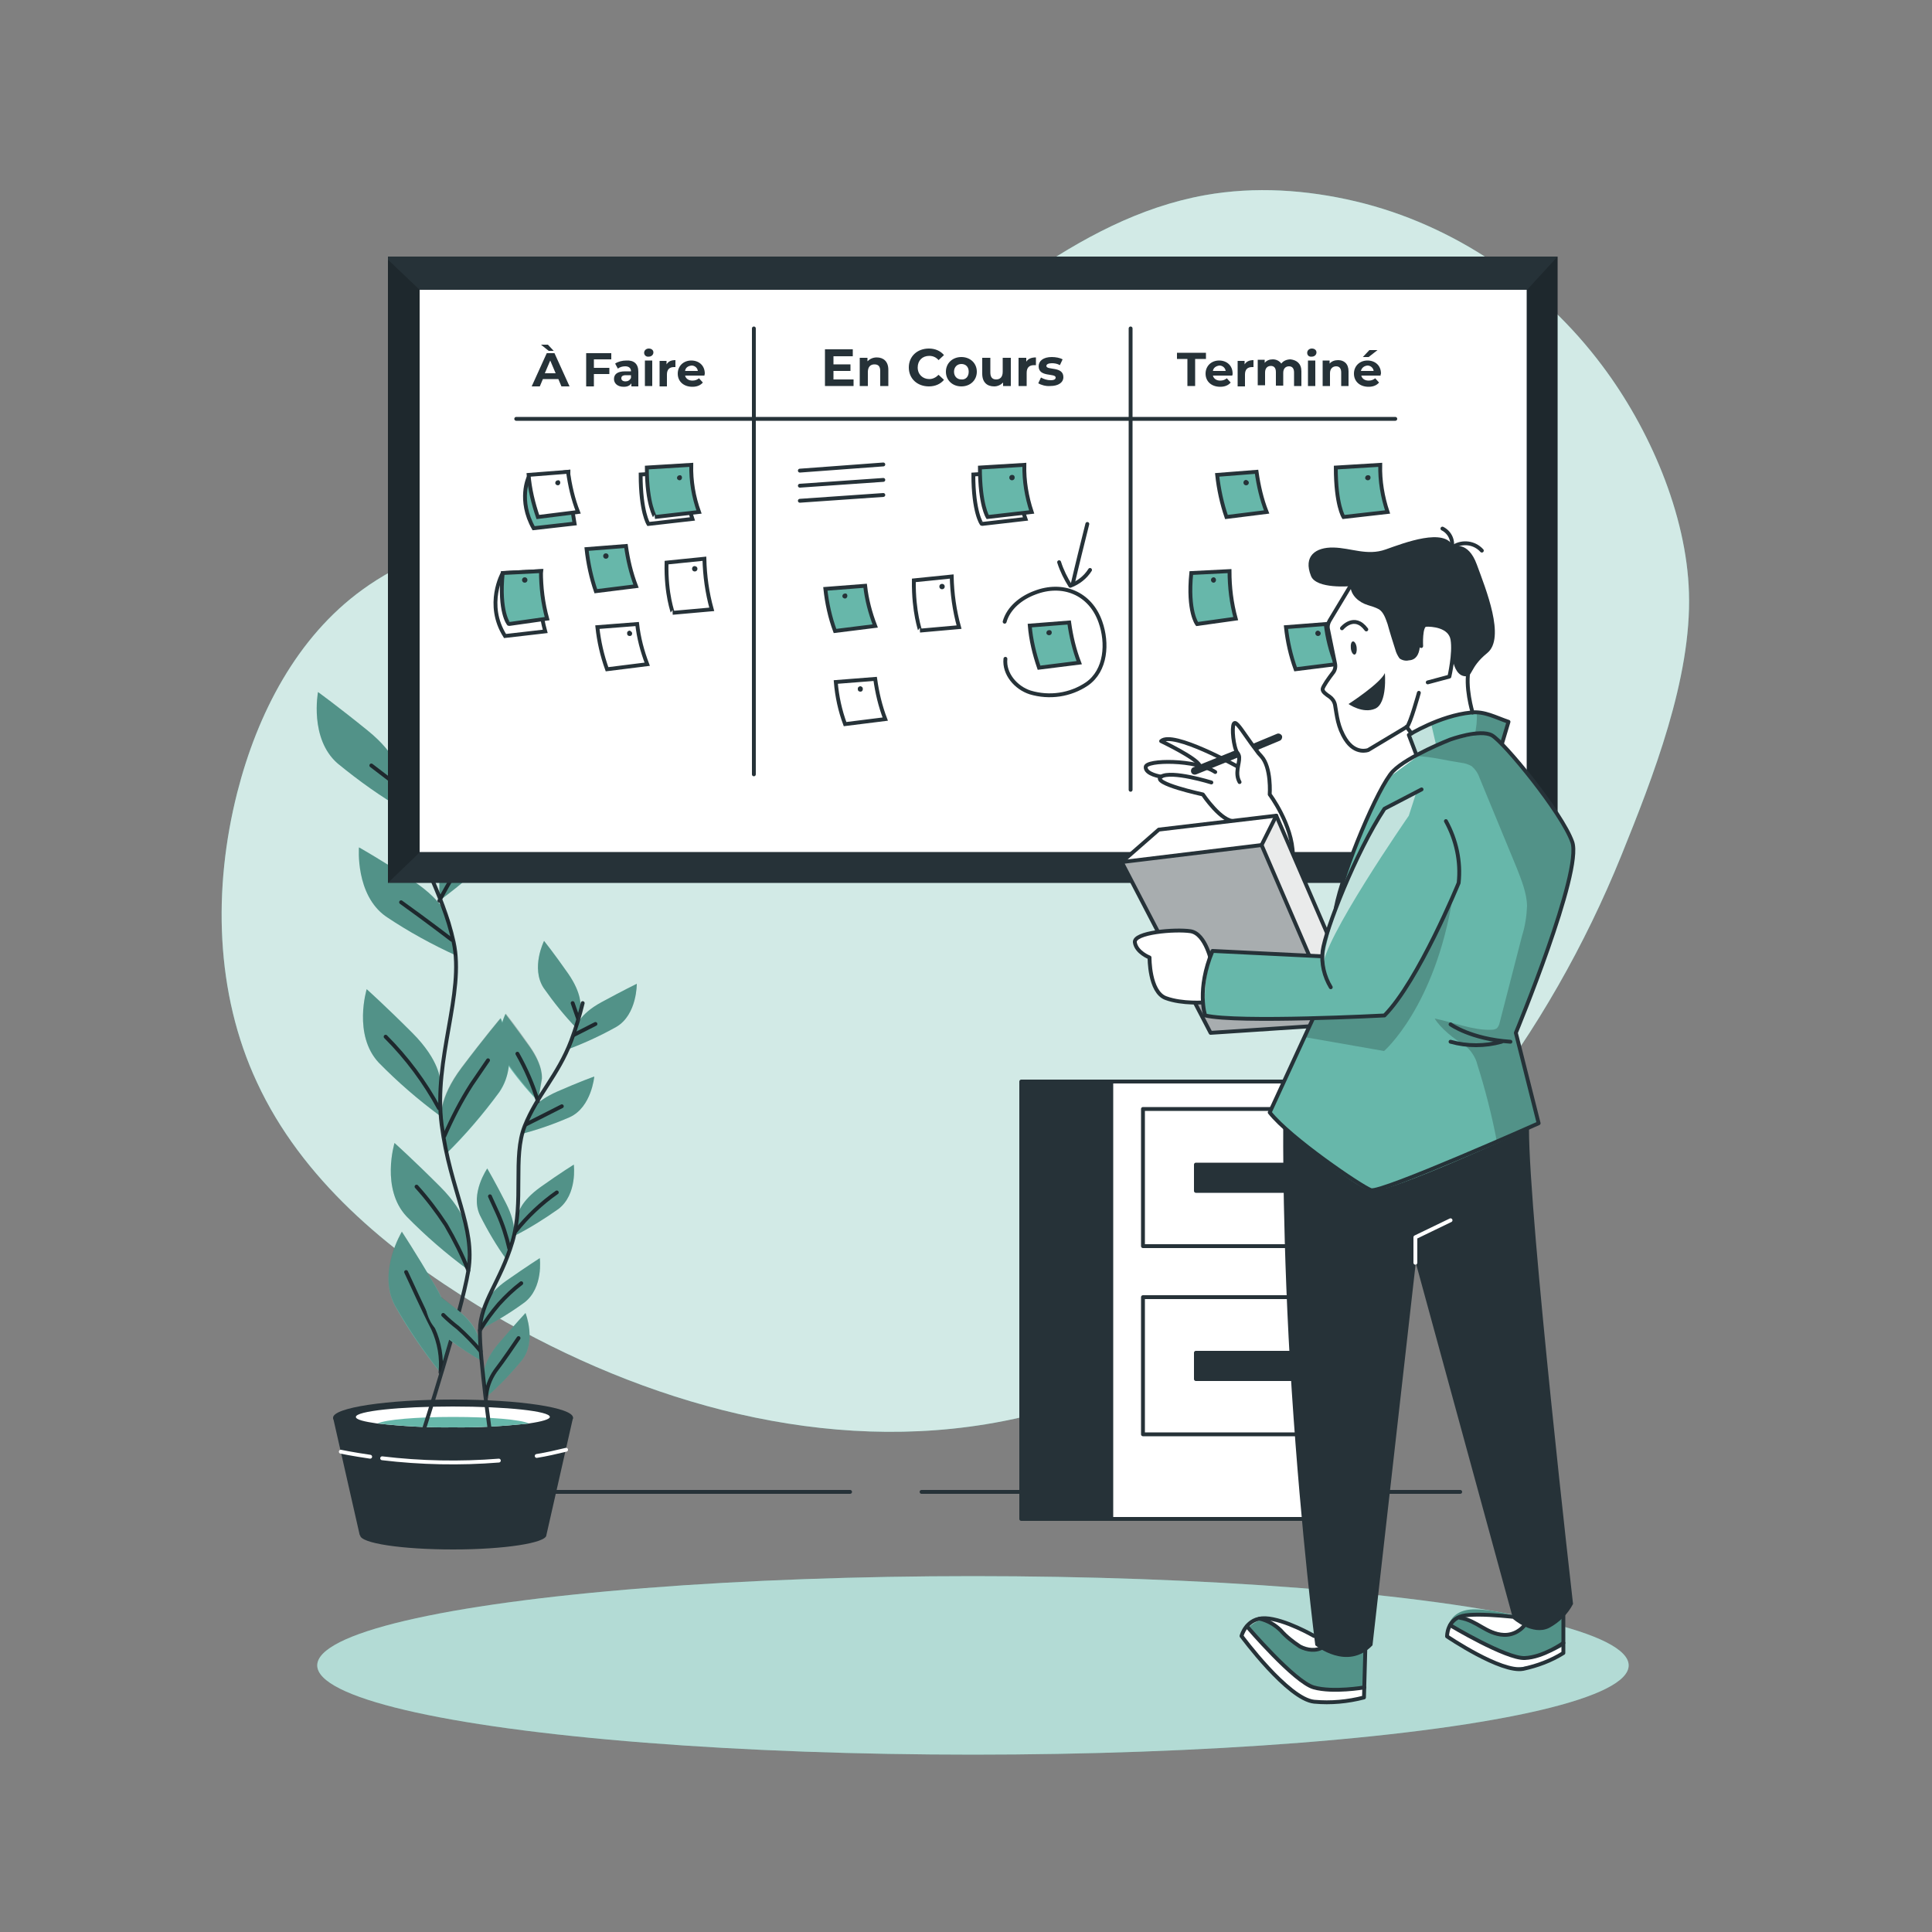 <?xml version="1.0" encoding="utf-8"?>
<!-- Generator: Adobe Illustrator 24.2.3, SVG Export Plug-In . SVG Version: 6.00 Build 0)  -->
<svg version="1.1" id="Calque_1" xmlns="http://www.w3.org/2000/svg" xmlns:xlink="http://www.w3.org/1999/xlink" x="0px" y="0px"
	 viewBox="0 0 500 500" style="enable-background:new 0 0 500 500;" xml:space="preserve">
<rect x="0" y="0" width="500" height="500" fill="#808080" stroke="none"/>
<style type="text/css">
	.st0{fill:#67B7AA;}
	.st1{opacity:0.7;fill:#FFFFFF;enable-background:new    ;}
	.st2{opacity:0.5;fill:#FFFFFF;enable-background:new    ;}
	.st3{fill:none;stroke:#263238;stroke-linecap:round;stroke-linejoin:round;}
	.st4{fill:#263238;stroke:#263238;stroke-linecap:round;stroke-linejoin:round;}
	.st5{fill:#FFFFFF;stroke:#263238;stroke-linecap:round;stroke-linejoin:round;}
	.st6{fill:#263238;}
	.st7{fill:#FFFFFF;}
	.st8{fill:none;stroke:#FFFFFF;stroke-linecap:round;stroke-linejoin:round;}
	.st9{opacity:0.2;enable-background:new    ;}
	.st10{fill:#67B7AA;stroke:#263238;stroke-miterlimit:10;}
	.st11{fill:#FFFFFF;stroke:#263238;stroke-miterlimit:10;}
	.st12{opacity:0.9;fill:#FFFFFF;enable-background:new    ;}
	.st13{opacity:0.6;fill:#FFFFFF;enable-background:new    ;}
</style>
<g id="freepik--background-simple--inject-3">
	<path class="st0" d="M350.8,52.1c-12.7-3-26-3.9-38.9-1.6c-34.1,6.1-60,32.8-88.9,51.8c-19,12.4-39.9,21.7-61.9,27.6
		c-23,6.1-48,8.7-67.3,22.7c-17,12.3-27.2,32.1-32.4,52.5c-6.3,24.8-5.7,51.9,5.1,75c11.5,24.9,33.6,43.4,57,57.7
		c39.3,23.9,86.2,38.2,131.6,30.8c26.3-4.3,51.1-15.7,73-30.7c41.4-28.4,72.7-70.1,91.5-116.5c8.2-20.3,18.2-45.8,17.5-68
		c-0.6-20.4-10.3-42.6-22.4-58.7C399.1,73.8,376.2,58.1,350.8,52.1z"/>
	<path class="st1" d="M350.8,52.1c-12.7-3-26-3.9-38.9-1.6c-34.1,6.1-60,32.8-88.9,51.8c-19,12.4-39.9,21.7-61.9,27.6
		c-23,6.1-48,8.7-67.3,22.7c-17,12.3-27.2,32.1-32.4,52.5c-6.3,24.8-5.7,51.9,5.1,75c11.5,24.9,33.6,43.4,57,57.7
		c39.3,23.9,86.2,38.2,131.6,30.8c26.3-4.3,51.1-15.7,73-30.7c41.4-28.4,72.7-70.1,91.5-116.5c8.2-20.3,18.2-45.8,17.5-68
		c-0.6-20.4-10.3-42.6-22.4-58.7C399.1,73.8,376.2,58.1,350.8,52.1z"/>
</g>
<g id="freepik--Shadow--inject-3">
	<ellipse class="st0" cx="251.8" cy="431" rx="169.7" ry="23.1"/>
	<ellipse class="st2" cx="251.8" cy="431" rx="169.7" ry="23.1"/>
</g>
<g id="freepik--Floor--inject-3">
	<line class="st3" x1="238.5" y1="386.1" x2="377.9" y2="386.1"/>
	<line class="st3" x1="111.2" y1="386.1" x2="220" y2="386.1"/>
	<rect x="264.3" y="279.9" class="st4" width="90.5" height="113.2"/>
	<rect x="287.6" y="279.9" class="st5" width="70.7" height="113.2"/>
	<rect x="295.8" y="287" class="st5" width="55.6" height="35.5"/>
	<rect x="309.5" y="301.4" class="st4" width="28.2" height="6.8"/>
	<rect x="295.8" y="335.7" class="st5" width="55.6" height="35.5"/>
	<rect x="309.5" y="350.1" class="st4" width="28.2" height="6.8"/>
	<path class="st6" d="M141.4,397.3c0,2-10.8,3.7-24.1,3.7s-24.1-1.6-24.1-3.7s10.8-3.7,24.1-3.7S141.4,395.3,141.4,397.3z"/>
	<polygon class="st6" points="93.1,397.3 86.2,366.9 148.3,366.9 141.4,397.3 	"/>
	<path class="st6" d="M148.3,366.9c0,2.6-13.9,4.7-31,4.7s-31.1-2.1-31.1-4.7s13.9-4.7,31.1-4.7S148.3,364.3,148.3,366.9z"/>
	<path class="st7" d="M142.3,366.7c0,0.6-2,1.2-5.5,1.7c-6.5,0.7-13.1,1.1-19.6,1c-6.6,0.1-13.1-0.3-19.6-1c-3.4-0.5-5.5-1-5.5-1.7
		c0-1.5,11.2-2.7,25.1-2.7S142.3,365.2,142.3,366.7z"/>
	<path class="st0" d="M136.9,368.4c-6.5,0.7-13.1,1.1-19.6,1c-6.6,0.1-13.1-0.3-19.6-1c2-1,10-1.7,19.6-1.7S134.9,367.4,136.9,368.4
		z"/>
	<path class="st8" d="M138.9,376.8c2.5-0.4,5.1-1,7.6-1.6"/>
	<path class="st8" d="M98.9,377.4c10,1.2,20.2,1.4,30.2,0.6"/>
	<path class="st8" d="M88.2,375.7c0,0,2.8,0.6,7.6,1.3"/>
	<path class="st0" d="M103.3,201.1c5.7-4.2,11-8.8,15.9-13.8c6.7-7.2,3.1-19,3.1-19s-4.6,4.1-11.8,11.3s-7.2,12.3-7.2,12.3V201.1z"
		/>
	<path class="st0" d="M113.7,233.1c5.7-4.2,11-8.8,15.9-13.8c6.6-7.2,3.1-18.9,3.1-18.9s-4.6,4.1-11.8,11.3s-7.2,12.3-7.2,12.3
		L113.7,233.1z"/>
	<path class="st0" d="M104.7,209.7c-6.1-3.5-11.8-7.6-17.3-12.1c-7.4-6.4-5.1-18.5-5.1-18.5s5,3.6,12.9,10s8.4,11.5,8.4,11.5
		L104.7,209.7z"/>
	<path class="st0" d="M118.3,247.4c-6.4-2.9-12.6-6.3-18.4-10.2c-8-5.6-7-17.9-7-17.9s5.4,3,13.9,8.6s9.6,10.5,9.6,10.5L118.3,247.4
		z"/>
	<path class="st0" d="M113.9,288.8c-5.7-4.2-11-8.8-15.9-13.8c-6.7-7.2-3.1-19-3.1-19s4.6,4.1,11.8,11.3s7.2,12.3,7.2,12.3
		L113.9,288.8z"/>
	<path class="st0" d="M115.4,298.7c5-4.9,9.6-10.3,13.8-16c5.6-8,0.4-19.2,0.4-19.2s-4,4.7-10.1,12.8s-5.3,13.2-5.3,13.2
		L115.4,298.7z"/>
	<path class="st0" d="M121.1,328.6c-5.7-4.2-11-8.8-15.9-13.8c-6.7-7.2-3.1-19-3.1-19s4.6,4.1,11.8,11.3s7.2,12.3,7.2,12.3V328.6z"
		/>
	<path class="st0" d="M114,355.3c-4.4-5.5-8.4-11.3-11.8-17.4c-4.6-8.6,1.8-19.1,1.8-19.1s3.4,5.1,8.6,13.9s3.8,13.7,3.8,13.7
		L114,355.3z"/>
	<path class="st3" d="M109.4,370.9c0,0,9.9-30.7,11.8-42s-4.7-20.8-6.9-37.8s6-34,3.1-47.3s-9.9-22.7-12.8-37.3
		c-1-5.3-1.6-10.6-2-15.9"/>
	<line class="st3" x1="96.1" y1="198.1" x2="103.8" y2="204"/>
	<line class="st3" x1="106.7" y1="191.4" x2="103.4" y2="197.1"/>
	<path class="st3" d="M103.8,233.5c6.7,4.8,13.1,9.7,13.1,9.7"/>
	<path class="st3" d="M125.2,215.5c-6.1,7-11.5,17.6-11.5,17.6"/>
	<path class="st3" d="M99.8,268.3c5.5,5.5,10.1,11.7,13.8,18.5"/>
	<path class="st3" d="M126.3,274.4c0,0-0.5,0.7-4.3,6.3c-2.7,4.2-5,8.7-7,13.3"/>
	<path class="st3" d="M107.8,307.1c2.8,3.1,5.3,6.4,7.6,9.9c2.2,3.8,4.2,7.7,5.8,11.8"/>
	<path class="st3" d="M105.1,329.2c1.3,2.7,4.3,9.5,7,14.7c1.6,3.5,2.3,7.5,1.9,11.3"/>
	<path class="st0" d="M149.2,266.1c-3.1-3.2-5.9-6.7-8.5-10.4c-3.4-5.2,0.1-12.2,0.1-12.2s2.5,3.1,6.2,8.4s3.2,8.5,3.2,8.5
		L149.2,266.1z"/>
	<path class="st0" d="M139.2,285c-3.1-3.2-5.9-6.7-8.5-10.4c-3.4-5.2,0.1-12.2,0.1-12.2s2.4,3.1,6.2,8.4s3.2,8.5,3.2,8.5L139.2,285z
		"/>
	<path class="st0" d="M147.4,271.4c4.2-1.6,8.3-3.5,12.2-5.7c5.3-3.2,5.2-11.1,5.2-11.1s-3.5,1.7-9.2,4.8s-6.5,6.3-6.5,6.3
		L147.4,271.4z"/>
	<path class="st0" d="M134.8,293.5c4.3-1.1,8.6-2.6,12.7-4.4c5.6-2.6,6.3-10.5,6.3-10.5s-3.7,1.3-9.6,3.9S137,288,137,288
		L134.8,293.5z"/>
	<path class="st0" d="M133,319.9c4-2,7.8-4.4,11.5-7c5-3.8,4-11.5,4-11.5s-3.4,2.1-8.6,5.8s-5.8,6.9-5.8,6.9L133,319.9z"/>
	<path class="st0" d="M131.1,326c-2.6-3.6-4.9-7.5-6.9-11.5c-2.6-5.6,1.9-12.1,1.9-12.1s2,3.4,4.9,9.1s1.9,8.9,1.9,8.9L131.1,326z"
		/>
	<path class="st0" d="M124.5,352.1c-3.9-2.2-7.6-4.8-11.1-7.6c-4.7-4-3.3-11.8-3.3-11.8s3.2,2.3,8.3,6.3s5.4,7.3,5.4,7.3
		L124.5,352.1z"/>
	<path class="st0" d="M124.2,344.1c4-2,7.8-4.3,11.5-7c5-3.8,4-11.5,4-11.5s-3.3,2.1-8.6,5.8s-5.8,6.9-5.8,6.9L124.2,344.1z"/>
	<path class="st0" d="M125.8,361.6c3.4-2.9,6.5-6.2,9.3-9.6c3.8-4.9,0.9-12.2,0.9-12.2s-2.7,2.9-6.9,7.8s-3.9,8.2-3.9,8.2
		L125.8,361.6z"/>
	<path class="st3" d="M127,371.9c0,0-2.9-20.3-2.8-27.6s5.3-12.5,8.4-22.9s0-22,3.2-30s8.6-13.1,12-22c1.2-3.2,2.2-6.5,3-9.8"/>
	<line class="st3" x1="154.1" y1="265" x2="148.6" y2="267.8"/>
	<line class="st3" x1="148.2" y1="259.6" x2="149.6" y2="263.6"/>
	<path class="st3" d="M145.4,286.3c-4.7,2.4-9.3,4.7-9.3,4.7"/>
	<path class="st3" d="M133.9,272.7c2.2,3.9,4,8,5.3,12.3"/>
	<path class="st3" d="M144.1,308.6c-4,2.8-7.6,6.2-10.7,10.1"/>
	<path class="st3" d="M126.8,309.6c0,0,0.2,0.5,2,4.4c1.3,2.9,2.3,6,3,9.1"/>
	<path class="st3" d="M114.7,340.3c1.2,1.2,2.5,2.3,3.8,3.3c2.1,1.9,4.1,3.9,5.9,6.1"/>
	<path class="st3" d="M134.9,332.1c-2.1,1.6-4,3.4-5.8,5.4c-1.8,2.1-3.5,4.4-4.9,6.8"/>
	<path class="st3" d="M134.2,346.3c-1.1,1.6-3.7,5.5-6,8.5c-1.4,2-2.3,4.4-2.4,6.9"/>
	<path class="st9" d="M103.3,201.1c5.7-4.2,11-8.8,15.9-13.8c6.7-7.2,3.1-19,3.1-19s-4.6,4.1-11.8,11.3s-7.2,12.3-7.2,12.3V201.1z"
		/>
	<path class="st9" d="M113.7,233.1c5.7-4.2,11-8.8,15.9-13.8c6.6-7.2,3.1-18.9,3.1-18.9s-4.6,4.1-11.8,11.3s-7.2,12.3-7.2,12.3
		L113.7,233.1z"/>
	<path class="st9" d="M104.7,209.7c-6.1-3.5-11.8-7.6-17.3-12.1c-7.4-6.4-5.1-18.5-5.1-18.5s5,3.6,12.9,10s8.4,11.5,8.4,11.5
		L104.7,209.7z"/>
	<path class="st9" d="M118.3,247.4c-6.4-2.9-12.6-6.3-18.4-10.2c-8-5.6-7-17.9-7-17.9s5.4,3,13.9,8.6s9.6,10.5,9.6,10.5L118.3,247.4
		z"/>
	<path class="st9" d="M113.9,288.8c-5.7-4.2-11-8.8-15.9-13.8c-6.7-7.2-3.1-19-3.1-19s4.6,4.1,11.8,11.3s7.2,12.3,7.2,12.3
		L113.9,288.8z"/>
	<path class="st9" d="M121.1,328.6c-5.7-4.2-11-8.8-15.9-13.8c-6.7-7.2-3.1-19-3.1-19s4.6,4.1,11.8,11.3s7.2,12.3,7.2,12.3V328.6z"
		/>
	<path class="st9" d="M149.2,266.1c-3.1-3.2-5.9-6.7-8.5-10.4c-3.4-5.2,0.1-12.2,0.1-12.2s2.5,3.1,6.2,8.4s3.2,8.5,3.2,8.5
		L149.2,266.1z"/>
	<path class="st9" d="M137.1,270.7c-3.7-5.3-6.2-8.4-6.2-8.4c-0.4,0.8-0.7,1.6-0.9,2.5c-0.3-0.8-0.5-1.3-0.5-1.3s-4,4.7-10.1,12.8
		s-5.3,13.2-5.3,13.2l1.3,9.1c5-4.9,9.6-10.3,13.8-16c1.4-2.1,2.3-4.5,2.5-7c2.3,3.3,4.9,6.4,7.6,9.3l1-5.8
		C140.2,279.2,140.8,276,137.1,270.7z"/>
	<path class="st9" d="M147.4,271.4c4.2-1.6,8.3-3.5,12.2-5.7c5.3-3.2,5.2-11.1,5.2-11.1s-3.5,1.7-9.2,4.8s-6.5,6.3-6.5,6.3
		L147.4,271.4z"/>
	<path class="st9" d="M134.8,293.5c4.3-1.1,8.6-2.6,12.7-4.4c5.6-2.6,6.3-10.5,6.3-10.5s-3.7,1.3-9.6,3.9S137,288,137,288
		L134.8,293.5z"/>
	<path class="st9" d="M133,319.9c4-2,7.8-4.4,11.5-7c5-3.8,4-11.5,4-11.5s-3.4,2.1-8.6,5.8s-5.8,6.9-5.8,6.9L133,319.9z"/>
	<path class="st9" d="M131.1,326c-2.6-3.6-4.9-7.5-6.9-11.5c-2.6-5.6,1.9-12.1,1.9-12.1s2,3.4,4.9,9.1s1.9,8.9,1.9,8.9L131.1,326z"
		/>
	<path class="st9" d="M124.5,352.1l-0.7-5.8c0,0-0.4-3.2-5.4-7.3c-1.7-1.3-3.1-2.5-4.3-3.4c-0.4-0.9-1-1.9-1.6-3
		c-5.1-8.7-8.5-13.9-8.5-13.9s-6.4,10.5-1.8,19.1c3.5,6.1,7.4,11.9,11.8,17.4l2.3-8.6C118.9,348.7,121.7,350.5,124.5,352.1z"/>
	<path class="st9" d="M124.2,344.1c4-2,7.8-4.3,11.5-7c5-3.8,4-11.5,4-11.5s-3.3,2.1-8.6,5.8s-5.8,6.9-5.8,6.9L124.2,344.1z"/>
	<path class="st9" d="M125.8,361.6c3.4-2.9,6.5-6.2,9.3-9.6c3.8-4.9,0.9-12.2,0.9-12.2s-2.7,2.9-6.9,7.8s-3.9,8.2-3.9,8.2
		L125.8,361.6z"/>
</g>
<g id="freepik--Board--inject-3">
	<rect x="100.4" y="66.4" class="st6" width="302.7" height="162.1"/>
	<rect x="108.6" y="75" class="st7" width="286.5" height="145.5"/>
	<line class="st3" x1="195.1" y1="85" x2="195.1" y2="200.4"/>
	<line class="st3" x1="292.6" y1="85" x2="292.6" y2="204.4"/>
	<line class="st3" x1="133.6" y1="108.4" x2="361.1" y2="108.4"/>
	<path class="st10" d="M136.8,123.5c0,0-2.8,5.9,1.3,13.2l10.6-1.2c0,0-1.7-9.8-1.6-13.4L136.8,123.5z"/>
	<path class="st11" d="M136.8,122.9l10.2-0.8c0.5,3.6,1.3,7.1,2.6,10.4l-10.4,1.3C138,130.3,137.1,126.6,136.8,122.9z"/>
	<path class="st10" d="M151.8,142.1l10.2-0.8c0.5,3.6,1.3,7,2.6,10.4l-10.4,1.3C153,149.5,152.2,145.8,151.8,142.1z"/>
	<path class="st11" d="M154.6,162.3l10.3-0.8c0.4,3.6,1.3,7,2.6,10.4l-10.4,1.3C155.8,169.6,155,166,154.6,162.3z"/>
	<path class="st11" d="M165.8,122.8l11.5-0.7c-0.1,4.2,0.6,8.3,1.9,12.2l-11.4,1.3C167.8,135.6,165.8,132.5,165.8,122.8z"/>
	<path class="st10" d="M167.4,121l11.5-0.7c-0.1,4.2,0.6,8.3,2,12.2l-11.4,1.3C169.6,133.8,167.4,130.7,167.4,121z"/>
	<path class="st6" d="M176.5,123.6c0,0.4-0.3,0.7-0.6,0.7c0,0,0,0,0,0c-0.4,0-0.7-0.3-0.7-0.6c0,0,0,0,0,0c0-0.4,0.3-0.7,0.7-0.7
		C176.2,122.9,176.5,123.2,176.5,123.6C176.5,123.6,176.5,123.6,176.5,123.6z"/>
	<path class="st6" d="M145,124.9c0,0.4-0.3,0.7-0.6,0.7c0,0,0,0,0,0c-0.4,0-0.7-0.3-0.7-0.6c0,0,0,0,0,0c0-0.4,0.3-0.7,0.7-0.7
		C144.7,124.2,145,124.5,145,124.9C145,124.9,145,124.9,145,124.9z"/>
	<path class="st6" d="M157.5,143.9c0,0.4-0.3,0.7-0.7,0.7s-0.7-0.3-0.7-0.7c0-0.4,0.3-0.7,0.7-0.7l0,0
		C157.2,143.2,157.5,143.5,157.5,143.9z"/>
	<path class="st11" d="M172.5,145.6l9.8-1c0.1,4.4,0.7,8.8,1.9,13.1l-10.1,0.9C174.2,158.6,172.3,154,172.5,145.6z"/>
	<path class="st11" d="M130.1,148.3c0,0-4.6,8.1,0.6,16.3l10.4-1.2c0,0-2.7-9.5-1.1-15.6L130.1,148.3z"/>
	<path class="st10" d="M130.1,148.3l9.9-0.5c0,4.2,0.5,8.3,1.6,12.3l-9.9,1.4C131.6,161.5,129.1,158.3,130.1,148.3z"/>
	<path class="st6" d="M136.5,150.1c0,0.4-0.3,0.7-0.7,0.7c-0.4,0-0.7-0.3-0.7-0.7c0-0.4,0.3-0.7,0.7-0.7c0,0,0,0,0,0
		C136.2,149.4,136.5,149.7,136.5,150.1L136.5,150.1z"/>
	<path class="st6" d="M180.5,147.2c0,0.4-0.3,0.7-0.7,0.7c-0.4,0-0.7-0.3-0.7-0.7c0,0,0,0,0,0c0-0.4,0.3-0.7,0.6-0.7c0,0,0,0,0,0
		C180.2,146.5,180.5,146.8,180.5,147.2C180.5,147.2,180.5,147.2,180.5,147.2z"/>
	<path class="st6" d="M163.6,163.9c0,0.4-0.2,0.7-0.6,0.7c-0.4,0-0.7-0.2-0.7-0.6c0-0.1,0-0.1,0-0.2c0-0.4,0.4-0.6,0.7-0.6
		C163.3,163.4,163.6,163.6,163.6,163.9z"/>
	<path class="st10" d="M213.6,152.4l10.3-0.8c0.4,3.6,1.3,7,2.6,10.4l-10.4,1.3C214.8,159.8,214,156.1,213.6,152.4z"/>
	<path class="st11" d="M216.3,176.5l10.2-0.8c0.5,3.6,1.3,7,2.6,10.4l-10.4,1.3C217.4,183.9,216.6,180.2,216.3,176.5z"/>
	<path class="st11" d="M251.9,122.8l11.5-0.7c-0.1,4.2,0.6,8.3,2,12.2l-11.3,1.3C254,135.6,251.9,132.5,251.9,122.8z"/>
	<path class="st10" d="M253.6,121l11.5-0.7c-0.1,4.1,0.6,8.3,1.9,12.2l-11.4,1.3C255.6,133.8,253.6,130.7,253.6,121z"/>
	<path class="st6" d="M262.6,123.6c0,0.4-0.3,0.7-0.7,0.7c-0.4,0-0.7-0.3-0.7-0.7c0-0.4,0.3-0.7,0.7-0.7
		C262.4,122.9,262.6,123.2,262.6,123.6z"/>
	<path class="st6" d="M219.3,154.2c0,0.4-0.3,0.7-0.6,0.7c0,0,0,0,0,0c-0.4,0-0.7-0.3-0.7-0.6c0,0,0,0,0,0c0-0.4,0.3-0.7,0.7-0.7
		C219,153.5,219.3,153.8,219.3,154.2C219.3,154.2,219.3,154.2,219.3,154.2z"/>
	<path class="st11" d="M236.5,150.2l9.8-1c0.1,4.4,0.7,8.8,1.9,13.1l-10.1,0.9C238.2,163.2,236.4,158.6,236.5,150.2z"/>
	<path class="st6" d="M244.5,151.8c0,0.4-0.3,0.7-0.7,0.7s-0.7-0.3-0.7-0.7s0.3-0.7,0.7-0.7C244.2,151.1,244.5,151.4,244.5,151.8
		L244.5,151.8z"/>
	<path class="st6" d="M223.3,178.3c0,0.4-0.2,0.7-0.6,0.7c-0.4,0-0.7-0.2-0.7-0.6c0-0.1,0-0.1,0-0.2c0-0.4,0.4-0.6,0.7-0.6
		C223.1,177.7,223.3,177.9,223.3,178.3z"/>
	<path class="st10" d="M315,122.9l10.2-0.8c0.5,3.6,1.3,7.1,2.6,10.4l-10.4,1.3C316.2,130.3,315.4,126.6,315,122.9z"/>
	<path class="st10" d="M332.8,162.3l10.3-0.8c0.4,3.6,1.3,7,2.6,10.4l-10.4,1.3C334,169.6,333.2,166,332.8,162.3z"/>
	<path class="st10" d="M345.7,121l11.5-0.7c-0.1,4.2,0.6,8.3,1.9,12.2l-11.4,1.3C347.7,133.8,345.7,130.7,345.7,121z"/>
	<path class="st6" d="M354.7,123.6c0,0.4-0.3,0.7-0.7,0.7c0,0,0,0,0,0c-0.4,0-0.7-0.3-0.7-0.6c0,0,0,0,0,0c0-0.4,0.3-0.7,0.6-0.7
		c0,0,0,0,0,0C354.4,122.9,354.7,123.2,354.7,123.6C354.7,123.6,354.7,123.6,354.7,123.6z"/>
	<path class="st6" d="M323.2,124.9c0,0.4-0.3,0.7-0.7,0.7c-0.4,0-0.7-0.3-0.7-0.7c0-0.4,0.3-0.7,0.7-0.7
		C322.9,124.3,323.2,124.6,323.2,124.9z"/>
	<path class="st10" d="M308.3,148.3l9.9-0.5c0,4.2,0.5,8.3,1.6,12.3l-10,1.4C309.8,161.5,307.3,158.3,308.3,148.3z"/>
	<path class="st6" d="M314.7,150.1c0,0.4-0.3,0.7-0.6,0.7c0,0,0,0,0,0c-0.4,0-0.7-0.3-0.7-0.7v0c0-0.4,0.3-0.7,0.7-0.7c0,0,0,0,0,0
		C314.4,149.4,314.7,149.7,314.7,150.1C314.7,150.1,314.7,150.1,314.7,150.1z"/>
	<path class="st6" d="M341.8,163.9c0,0.4-0.3,0.7-0.7,0.7c-0.4,0-0.7-0.3-0.7-0.7c0-0.4,0.3-0.7,0.7-0.7c0,0,0,0,0,0
		C341.5,163.3,341.8,163.6,341.8,163.9L341.8,163.9z"/>
	<polygon class="st9" points="100.4,67.2 108.6,75 108.6,220.6 100.4,228.5 	"/>
	<polygon class="st9" points="403.1,66.4 403.1,227.7 395.2,220.6 395.2,75 	"/>
	<line class="st3" x1="207" y1="121.8" x2="228.6" y2="120.2"/>
	<line class="st3" x1="207" y1="125.7" x2="228.6" y2="124.2"/>
	<line class="st3" x1="207" y1="129.6" x2="228.6" y2="128.1"/>
	<path class="st3" d="M260,160.9c1-3.6,4.3-6.2,7.8-7.5c7.2-2.8,14.4,0.1,17,7.6c1.9,5.4,1.5,12.5-3.5,16c-4.3,2.9-9.7,3.7-14.7,2.2
		c-3.7-1.2-6.8-4.8-6.4-8.7"/>
	<path class="st3" d="M281.4,135.6c-1.3,5.2-2.6,10.4-3.8,15.6"/>
	<path class="st3" d="M274.1,145.5c0.7,2.2,1.7,4.2,2.9,6.1c2.1-0.8,3.9-2.2,5.1-4.1"/>
	<path class="st10" d="M266.5,161.9l10.2-0.8c0.5,3.6,1.3,7,2.6,10.4l-10.4,1.3C267.7,169.3,266.8,165.6,266.5,161.9z"/>
	<path class="st6" d="M272.2,163.7c0,0.4-0.3,0.7-0.7,0.7c0,0,0,0,0,0c-0.4,0-0.7-0.3-0.7-0.6c0,0,0,0,0,0c0-0.4,0.3-0.7,0.6-0.7
		c0,0,0,0,0,0C271.9,163,272.2,163.3,272.2,163.7L272.2,163.7z"/>
	<g>
		<path class="st6" d="M220.9,98.1v1.8h-7.4v-9.5h7.2v1.8h-5v2.1h4.4v1.7h-4.4v2.2H220.9z"/>
		<path class="st6" d="M229.9,95.7v4.2h-2.1V96c0-1.2-0.5-1.7-1.5-1.7c-1,0-1.7,0.6-1.7,2v3.6h-2.1v-7.3h2v0.9c0.6-0.6,1.4-1,2.4-1
			C228.6,92.5,229.9,93.5,229.9,95.7z"/>
		<path class="st6" d="M235.2,95.1c0-2.9,2.2-4.9,5.2-4.9c1.6,0,3,0.6,3.9,1.7l-1.4,1.3c-0.6-0.7-1.4-1.1-2.4-1.1c-1.8,0-3,1.2-3,3
			c0,1.8,1.3,3,3,3c0.9,0,1.7-0.4,2.4-1.1l1.4,1.3c-0.9,1.1-2.3,1.7-3.9,1.7C237.4,100,235.2,98,235.2,95.1z"/>
		<path class="st6" d="M244.8,96.2c0-2.2,1.7-3.8,4-3.8c2.3,0,4,1.6,4,3.8s-1.7,3.8-4,3.8C246.5,100,244.8,98.4,244.8,96.2z
			 M250.7,96.2c0-1.3-0.8-2-1.9-2c-1.1,0-1.9,0.8-1.9,2s0.8,2,1.9,2C249.9,98.3,250.7,97.5,250.7,96.2z"/>
		<path class="st6" d="M261.6,92.6v7.3h-2V99c-0.6,0.6-1.4,1-2.3,1c-1.8,0-3.1-1-3.1-3.3v-4.1h2.1v3.8c0,1.2,0.5,1.8,1.5,1.8
			c1,0,1.7-0.6,1.7-2v-3.6H261.6z"/>
		<path class="st6" d="M268.1,92.5v2c-0.2,0-0.3,0-0.5,0c-1.2,0-1.9,0.6-1.9,2v3.4h-2.1v-7.3h2v1C266.1,92.8,267,92.5,268.1,92.5z"
			/>
		<path class="st6" d="M268.7,99.2l0.7-1.5c0.7,0.4,1.6,0.7,2.5,0.7c1,0,1.3-0.3,1.3-0.7c0-1.2-4.4,0-4.4-2.9c0-1.4,1.2-2.4,3.4-2.4
			c1,0,2.1,0.2,2.8,0.6l-0.7,1.5c-0.7-0.4-1.4-0.5-2.1-0.5c-0.9,0-1.4,0.3-1.4,0.7c0,1.2,4.4,0,4.4,2.9c0,1.4-1.3,2.3-3.4,2.3
			C270.6,100,269.4,99.6,268.7,99.2z"/>
	</g>
	<g>
		<path class="st6" d="M307.4,92.9h-2.8v-1.6h7.5v1.6h-2.8v7h-2V92.9z"/>
		<path class="st6" d="M318.9,97.2h-5c0.2,0.8,0.9,1.3,1.9,1.3c0.7,0,1.2-0.2,1.7-0.6l1,1.1c-0.6,0.7-1.5,1.1-2.7,1.1
			c-2.3,0-3.8-1.4-3.8-3.4c0-2,1.5-3.4,3.5-3.4c2,0,3.5,1.3,3.5,3.4C319,96.8,319,97,318.9,97.2z M313.9,96h3.3
			c-0.1-0.8-0.8-1.4-1.6-1.4C314.7,94.7,314,95.2,313.9,96z"/>
		<path class="st6" d="M324.4,93.2V95c-0.2,0-0.3,0-0.4,0c-1.1,0-1.8,0.6-1.8,1.9v3.1h-1.9v-6.6h1.8v0.9
			C322.6,93.5,323.4,93.2,324.4,93.2z"/>
		<path class="st6" d="M336.8,96.1v3.8h-1.9v-3.5c0-1.1-0.5-1.6-1.3-1.6c-0.9,0-1.5,0.6-1.5,1.7v3.3h-1.9v-3.5
			c0-1.1-0.5-1.6-1.3-1.6c-0.9,0-1.5,0.6-1.5,1.7v3.3h-1.9v-6.6h1.8v0.8c0.5-0.6,1.2-0.9,2.1-0.9c0.9,0,1.7,0.4,2.2,1.1
			c0.5-0.7,1.4-1.1,2.4-1.1C335.6,93.2,336.8,94.1,336.8,96.1z"/>
		<path class="st6" d="M338.3,91.3c0-0.6,0.5-1.1,1.2-1.1c0.7,0,1.2,0.4,1.2,1c0,0.6-0.5,1.1-1.2,1.1
			C338.7,92.4,338.3,91.9,338.3,91.3z M338.5,93.3h1.9v6.6h-1.9V93.3z"/>
		<path class="st6" d="M349,96.1v3.8h-1.9v-3.5c0-1.1-0.5-1.6-1.3-1.6c-0.9,0-1.6,0.6-1.6,1.8v3.3h-1.9v-6.6h1.8v0.8
			c0.5-0.6,1.3-0.9,2.2-0.9C347.8,93.2,349,94.1,349,96.1z"/>
		<path class="st6" d="M357.3,97.2h-5c0.2,0.8,0.9,1.3,1.9,1.3c0.7,0,1.2-0.2,1.7-0.6l1,1.1c-0.6,0.7-1.5,1.1-2.7,1.1
			c-2.3,0-3.8-1.4-3.8-3.4c0-2,1.5-3.4,3.5-3.4c2,0,3.5,1.3,3.5,3.4C357.3,96.8,357.3,97,357.3,97.2z M352.2,96h3.3
			c-0.1-0.8-0.8-1.4-1.6-1.4C353,94.7,352.4,95.2,352.2,96z M354.2,92.4h-1.5l1.7-1.8h2.1L354.2,92.4z"/>
	</g>
	<g>
		<path class="st6" d="M144.5,98.1h-4l-0.8,1.9h-2.1l3.9-8.6h2l3.9,8.6h-2.1L144.5,98.1z M143.8,96.6l-1.4-3.3l-1.4,3.3H143.8z
			 M142,90.8l-2-1.6h1.8l1.5,1.6H142z"/>
		<path class="st6" d="M153.7,92.9v2.3h4v1.6h-4v3.2h-2v-8.6h6.5v1.6H153.7z"/>
		<path class="st6" d="M165.2,96.2v3.8h-1.8v-0.8c-0.4,0.6-1,0.9-2,0.9c-1.6,0-2.5-0.9-2.5-2c0-1.2,0.8-2,2.9-2h1.5
			c0-0.8-0.5-1.3-1.5-1.3c-0.7,0-1.4,0.2-1.9,0.6l-0.7-1.3c0.7-0.5,1.8-0.8,2.9-0.8C164,93.2,165.2,94.1,165.2,96.2z M163.3,97.8
			v-0.7h-1.3c-0.9,0-1.2,0.3-1.2,0.8c0,0.5,0.4,0.8,1.1,0.8C162.5,98.7,163,98.4,163.3,97.8z"/>
		<path class="st6" d="M166.7,91.3c0-0.6,0.5-1.1,1.2-1.1c0.7,0,1.2,0.4,1.2,1c0,0.6-0.5,1.1-1.2,1.1
			C167.2,92.4,166.7,91.9,166.7,91.3z M166.9,93.3h1.9v6.6h-1.9V93.3z"/>
		<path class="st6" d="M174.8,93.2V95c-0.2,0-0.3,0-0.4,0c-1.1,0-1.8,0.6-1.8,1.9v3.1h-1.9v-6.6h1.8v0.9
			C173,93.5,173.7,93.2,174.8,93.2z"/>
		<path class="st6" d="M182.3,97.2h-5c0.2,0.8,0.9,1.3,1.9,1.3c0.7,0,1.2-0.2,1.7-0.6l1,1.1c-0.6,0.7-1.5,1.1-2.7,1.1
			c-2.3,0-3.8-1.4-3.8-3.4c0-2,1.5-3.4,3.5-3.4c2,0,3.5,1.3,3.5,3.4C182.4,96.8,182.3,97,182.3,97.2z M177.3,96h3.3
			c-0.1-0.8-0.8-1.4-1.6-1.4C178,94.7,177.4,95.2,177.3,96z"/>
	</g>
</g>
<g id="freepik--character-2--inject-3">
	<path class="st7" d="M333.6,222.1c0.7-2.8,0.5-5.8-0.6-8.5c-1.3-2.8-2.8-5.5-4.4-8.1c0,0,0.4-6.3-1.2-8.5s-6.6-10-7.8-10.1
		s-1,5.4,1,8.9l-0.3,2.4c0,0-7.6-3.9-9.9-4.8s-8-3.5-9.2-2.3s7.7,4.2,9.2,6.7c0,0-14.1-1.5-13.9,0.4s5,2.2,5,2.2s-1.5,0.3-1.1,1.4
		s10.8,3.5,10.8,3.5c2.8,4.2,6.7,7.5,11.4,9.4C330.5,218.2,333.6,222.1,333.6,222.1z"/>
	<path class="st3" d="M334.6,221.3c-0.1-7.9-6-15.7-6-15.7s0.5-7-2.2-9.9c-0.5-0.5-0.9-1-1.3-1.6c-0.4-0.5-0.8-1.1-1.2-1.6
		c-1.9-2.6-3.6-5.4-4.3-5.4c-0.9-0.1-0.6,4.8,0.3,7.1c0.1,0.3,0.2,0.5,0.4,0.7c0.2,0.3,0.4,0.7,0.4,1.1c0.1,1.7-1.2,4.1,0.1,6.4"/>
	<path class="st3" d="M320.3,198.4c0,0-16.8-9.4-19.8-6.6c0,0,9,4.3,9.9,6.2"/>
	<path class="st3" d="M313.5,202.5c0,0-10.3-3.2-13-1.5s10.8,4.6,10.8,4.6s4.9,7.3,8.3,6.9"/>
	<path class="st3" d="M300.5,201c0,0-4.1-0.6-4-2.5s13-2,18,1.3"/>
	<path class="st6" d="M320.3,194.8c0.2,0.3,0.4,0.7,0.4,1.1l-11.1,4.5c-0.5,0.2-1.1,0-1.3-0.5c-0.2-0.5,0-1.1,0.5-1.3l11.1-4.5
		C320,194.4,320.1,194.6,320.3,194.8z"/>
	<path class="st6" d="M331.2,191.7l-6,2.5c-0.4-0.5-0.8-1.1-1.2-1.6l6.5-2.7c0.5-0.2,1.1,0.1,1.3,0.6
		C331.9,190.9,331.7,191.5,331.2,191.7L331.2,191.7z"/>
	<polygon class="st7" points="330.3,211.1 299.9,214.7 290.3,223.1 313.3,267.3 346.5,265.1 348.9,254.1 	"/>
	<polygon class="st6" points="330.3,211.1 326.5,218.7 346.5,265.1 348.9,254.1 	"/>
	<polygon class="st12" points="330.3,211.1 326.5,218.7 346.5,265.1 348.9,254.1 	"/>
	<polygon class="st6" points="290.3,223.1 326.5,218.7 346.5,265.1 313.3,267.3 	"/>
	<polygon class="st13" points="290.3,223.1 326.5,218.7 346.5,265.1 313.3,267.3 	"/>
	<polygon class="st3" points="326.5,218.7 290.3,223.1 313.3,267.3 346.5,265.1 	"/>
	<line class="st3" x1="326.5" y1="218.7" x2="330.3" y2="211.1"/>
	<polyline class="st3" points="346.5,265.1 348.9,254.1 330.3,211.1 299.9,214.7 290.3,223.1 	"/>
	<path class="st7" d="M313.6,249.3c0,0-1.3-6.5-4.9-8s-14.6-0.4-15,1.8s3.8,4.7,3.8,4.7s-0.6,7.4,3.4,10.1c4,2.7,11,1.5,11,1.5
		l3.6,0.9l2-10.5L313.6,249.3z"/>
	<path class="st3" d="M315,249l-1.4,0.3c0,0-1.5-7.7-5.5-8.3s-14.8,0.3-14.4,2.9s3.8,3.9,3.8,3.9s-0.1,8.9,4.2,10.5
		s10.2,1.1,10.2,1.1c-0.7-0.3,0.5,0.1,2,0.5"/>
	<path class="st0" d="M404.1,415.4l0.5,12.4c0,0-8.8,5.4-12.9,4s-17.3-8.3-17.3-8.3s-0.6-7.1,7.4-7s19.1,4.5,19.1,4.5L404.1,415.4z"
		/>
	<path class="st9" d="M404.1,415.4l0.5,12.4c0,0-8.8,5.4-12.9,4s-17.3-8.3-17.3-8.3s-0.6-7.1,7.4-7s19.1,4.5,19.1,4.5L404.1,415.4z"
		/>
	<path class="st7" d="M378.2,418.3c2.7,1.5,5.4,2.8,8.3,3.8c1.5,0.6,3,0.8,4.6,0.8l1.3-0.9l1.7-0.9l0.6-1.9l-5.1-1.1
		C389.6,418.1,381.9,416.7,378.2,418.3z"/>
	<path class="st7" d="M375.3,420.6l-0.8,2.9c0,0,10.1,7.2,15.9,8s14.3-3.6,14.3-3.6l-0.1-1.9c0,0-5.2,3-10,3.2
		S375.3,420.6,375.3,420.6z"/>
	<path class="st3" d="M394.8,418.8c0,0-12.2-1.6-16.3-0.6s-4,5.3-4,5.3s14,9.5,19.7,8.4c3.7-0.8,7.2-2.1,10.4-4.1v-13.1"/>
	<path class="st3" d="M375.3,420.6c0,0,14.5,8.7,19.3,8.5s10-3.9,10-3.9"/>
	<path class="st3" d="M377.9,418.7c4.4,0.7,6.8,4.2,11.3,4.4c2.4,0.1,4.7-1.2,5.9-3.3"/>
	<path class="st0" d="M353.4,421.7l-0.4,17.6c0,0-9.7,2.4-15.1,0.4s-16.5-16.3-16.5-16.3s3.3-6.5,10.4-3.8s16.7,7.4,16.7,7.4
		L353.4,421.7z"/>
	<path class="st9" d="M353.4,421.7l-0.4,17.6c0,0-9.7,2.4-15.1,0.4s-16.5-16.3-16.5-16.3s3.3-6.5,10.4-3.8s16.7,7.4,16.7,7.4
		L353.4,421.7z"/>
	<path class="st7" d="M321.4,423.4l1.2-2.3c0,0,6.7,7.1,8.3,8.6s6,5.8,9.8,7.2s11.8-0.1,11.8-0.1l0.5,2.5c0,0-11.8,1.9-14.6,0.6
		S324.4,428.4,321.4,423.4z"/>
	<path class="st7" d="M327.2,418.8c0,0,4.5,3.7,6,5s4.1,3.3,6.6,3.3c1.8-0.2,3.6-0.8,5.1-1.8l-6.1-2.7
		C338.8,422.5,330.3,417.9,327.2,418.8z"/>
	<path class="st3" d="M340.1,423.4c0,0-7.6-4.4-12.6-4.6s-6.2,4.6-6.2,4.6s12,16.3,18.8,17c4.3,0.4,8.7,0,12.9-1.1l0.4-14.5"/>
	<path class="st3" d="M322.7,420.9c0,0,12.3,14.4,17.3,15.8s13.1,0,13.1,0"/>
	<path class="st3" d="M326,418.9c2.1,0.5,4,1.6,5.5,3.1c1.4,1.6,3.1,2.9,4.9,4.1c1.9,1,4.3,1.3,6.1,0.1"/>
	<path class="st7" d="M351.7,150.1c0,0-7,6.2-7.6,10.4s1.6,9.2,1.4,11s-3.8,5.5-3.2,6.6c0.8,1.1,1.8,2.2,2.8,3.1c0,0-0.4,9.1,5,12.3
		l2.5,0.6l11.4-6.2l1.8,2l16.3-3c-1.2-2.5-1.9-5.2-2.1-8c-0.2-4.6,2.1-13.6,2.1-13.6l-4.6-9.5L351.7,150.1z"/>
	<path class="st0" d="M392.4,267.3l5.9,23.4c0,0-4.6,2.4-10.8,5.3c-11.1,5.3-27.6,12.6-32.6,12c-7.8-1.1-26.2-20.1-26.2-20.1
		l11.2-24.3c0,0-23.4,0.7-27.9-0.8c0,0-1.2-9,2-16.7l28.4,1.4l0.3-2.4c0,0,5.9-20.8,9.4-28.8s7.6-15.3,7.6-15.3l7.2-5.3l-2-5.4
		c0,0,8.4-6.1,17.3-5.9l0,0c3,0,5.9,0.9,8.5,2.5l-1.7,5.7c0,0,15.4,18,17.7,24.1S397.8,254.7,392.4,267.3z"/>
	<path class="st9" d="M337.6,268.4l20.6,3.6c0,0,13.2-11.4,17.8-40c0,0-9.8,24.4-17.7,30.7l-18.5,0.8L337.6,268.4z"/>
	<path class="st9" d="M392.4,267.3l5.9,23.4c0,0-4.7,1.8-10.9,4.8c-1.3-6.8-3-13.5-5.1-20.1c-0.2-0.9-0.6-1.7-1.1-2.5
		c-0.6-1-1.4-1.8-2.3-2.5c-2.6-1.5-6.1-4.3-7.6-6.8c4.6,0.9,10,3.1,14.6,2.9c0.6,0,1.2-0.1,1.6-0.5c0.3-0.4,0.5-0.8,0.6-1.3
		c1.9-7.5,3.9-15,5.8-22.5c0.8-2.5,1.2-5.2,1.3-7.8c-0.1-3.3-1.4-6.5-2.6-9.6c-3.2-7.8-6.5-15.7-9.7-23.5c-0.4-1.2-1.1-2.2-2-3
		c-0.9-0.5-1.8-0.8-2.8-0.9c-3.4-0.5-7.8-1.6-11.2-1.7c3.9-3.3,9.7-4.6,14.7-5.3c0.5-2,0.7-4,0.6-6l0,0c3,0,5.9,0.9,8.5,2.5
		l-1.7,5.7c0,0,15.4,18,17.7,24.1S397.8,254.7,392.4,267.3z"/>
	<path class="st6" d="M351.1,167.6c0.1,0.9-0.1,1.7-0.5,1.8s-0.9-0.6-1-1.6s0.1-1.7,0.5-1.8S351,166.6,351.1,167.6z"/>
	<path class="st3" d="M369.5,176.6l5.6-1.5c0,0,1.4-6,0.8-9.6s-5.4-3.9-6.9-3.8s-1.2,5.5-1.2,5.5"/>
	<path class="st3" d="M349.4,151.8l-5.3,8.8c-0.4,0.7-0.6,1.5-0.4,2.3l1.8,8.8c0.2,0.9,0,1.8-0.6,2.5c-1,1.3-2.5,3.4-2.6,4.1
		s0.9,1.4,1.8,2c0.7,0.5,1.2,1.2,1.4,2.1c0.5,2.9,0.7,5.7,2.7,8.9c2.6,4.1,5.9,2.8,5.9,2.8l10-6c0.8-0.5,3.1-8.8,3.1-8.8"/>
	<path class="st3" d="M347.3,162.6c0,0,3.2-3.9,6.3,0.3"/>
	<path class="st6" d="M349,182.2c0,0,8.2-5.3,9.4-8c0,0,0.7,7.8-2.5,9.2S349,182.2,349,182.2z"/>
	<path class="st3" d="M381.1,184.4c0,0-2.1-6.9-0.9-11.5"/>
	<path class="st6" d="M332.1,291.4c0,0-0.3,30.4,2.2,68.5s6.1,65.9,6.1,65.9s8.3,6.8,14.8,0l11.2-99l25.2,92.2c0,0,5,4.4,9.3,2.3
		c2.6-1.4,4.8-3.5,6.2-6.2c0,0-11.4-99.6-11.4-123c0,0-36.1,16.8-40.8,16.1S332.1,291.4,332.1,291.4z"/>
	<polyline class="st8" points="366.3,326.8 366.3,320.2 375.4,315.8 	"/>
	<path class="st3" d="M375.4,265.1c0,0,5.2,3.8,15.5,4.5"/>
	<path class="st3" d="M375.4,269.6c4.3,1.2,8.9,1.2,13.2,0"/>
	<path class="st6" d="M367.8,165.2c-0.7-0.5,0.7,5.5-3.2,5.7c-0.8,0.2-1.7,0-2.4-0.5c-0.5-0.7-0.9-1.5-1.1-2.3
		c-0.7-2.2-1.4-4.4-2-6.6c-0.5-1.4-1-3-2.2-3.8c-0.9-0.5-1.9-0.8-2.9-1.1c-2.3-0.7-4.4-2.5-4.5-4.9c0,0-8.8,0.8-10.2-2.6
		c-2.1-5.2,1.2-7.5,5.8-7.4s8.7,2.2,13.5,0.5s15.4-5.8,17.5-0.7c0,0,3.8-1.7,6.1,4.6s7.5,19,2.7,22.9s-3.6,6.3-5.9,6
		s-2.9-3.7-2.9-3.7s1.2-8-3.9-9.3S367.8,165.2,367.8,165.2z"/>
	<path class="st3" d="M373.3,136.8c2,1,3,3.3,2.3,5.4"/>
	<polygon class="st13" points="366.6,195.5 365,190.2 370.4,187.4 371.7,193 	"/>
	<path class="st3" d="M376.1,141.5c2.4-1.5,5.5-1.1,7.4,1"/>
	<path class="st3" d="M366.5,195.2l-1.9-5c0,0,8-5,16.1-5.8c3.5-0.4,6.4,1.3,9.7,2.4l-1.7,5.7"/>
	<path class="st3" d="M339.8,263.6l-11.2,24.3c5.3,6.7,23.7,19.2,26.2,20.1s43.4-17.3,43.4-17.3l-5.9-23.4c0,0,17.3-41.8,14.6-49.4
		s-17.7-25.9-20.8-27.6s-10.8,1.1-10.8,1.1s-11,4.3-14.8,8.2s-13,25.9-14.8,35.4"/>
	<path class="st3" d="M342.2,247.5l-28.4-1.4c-4.2,10-1.9,16.7-1.9,16.7c8.4,2,46.4,0,46.4,0c8.8-8.9,19.2-34.3,19.2-34.3
		c0.6-5.5-0.6-11.1-3.3-16"/>
	<path class="st13" d="M366.6,204.9l-2,6.2c0,0-22.8,32.9-22.2,39.3c0,0-0.4-3.1,3.7-16.4c2.9-8.8,7-17.1,12.1-24.7L366.6,204.9z"/>
	<path class="st3" d="M344.4,255.5c-1.7-2.8-2.5-6.2-2.1-9.4c0.7-5.4,8.6-25.6,16-36.8l9.6-5"/>
	<line class="st3" x1="365.3" y1="189.8" x2="364" y2="188.1"/>
</g>
</svg>
